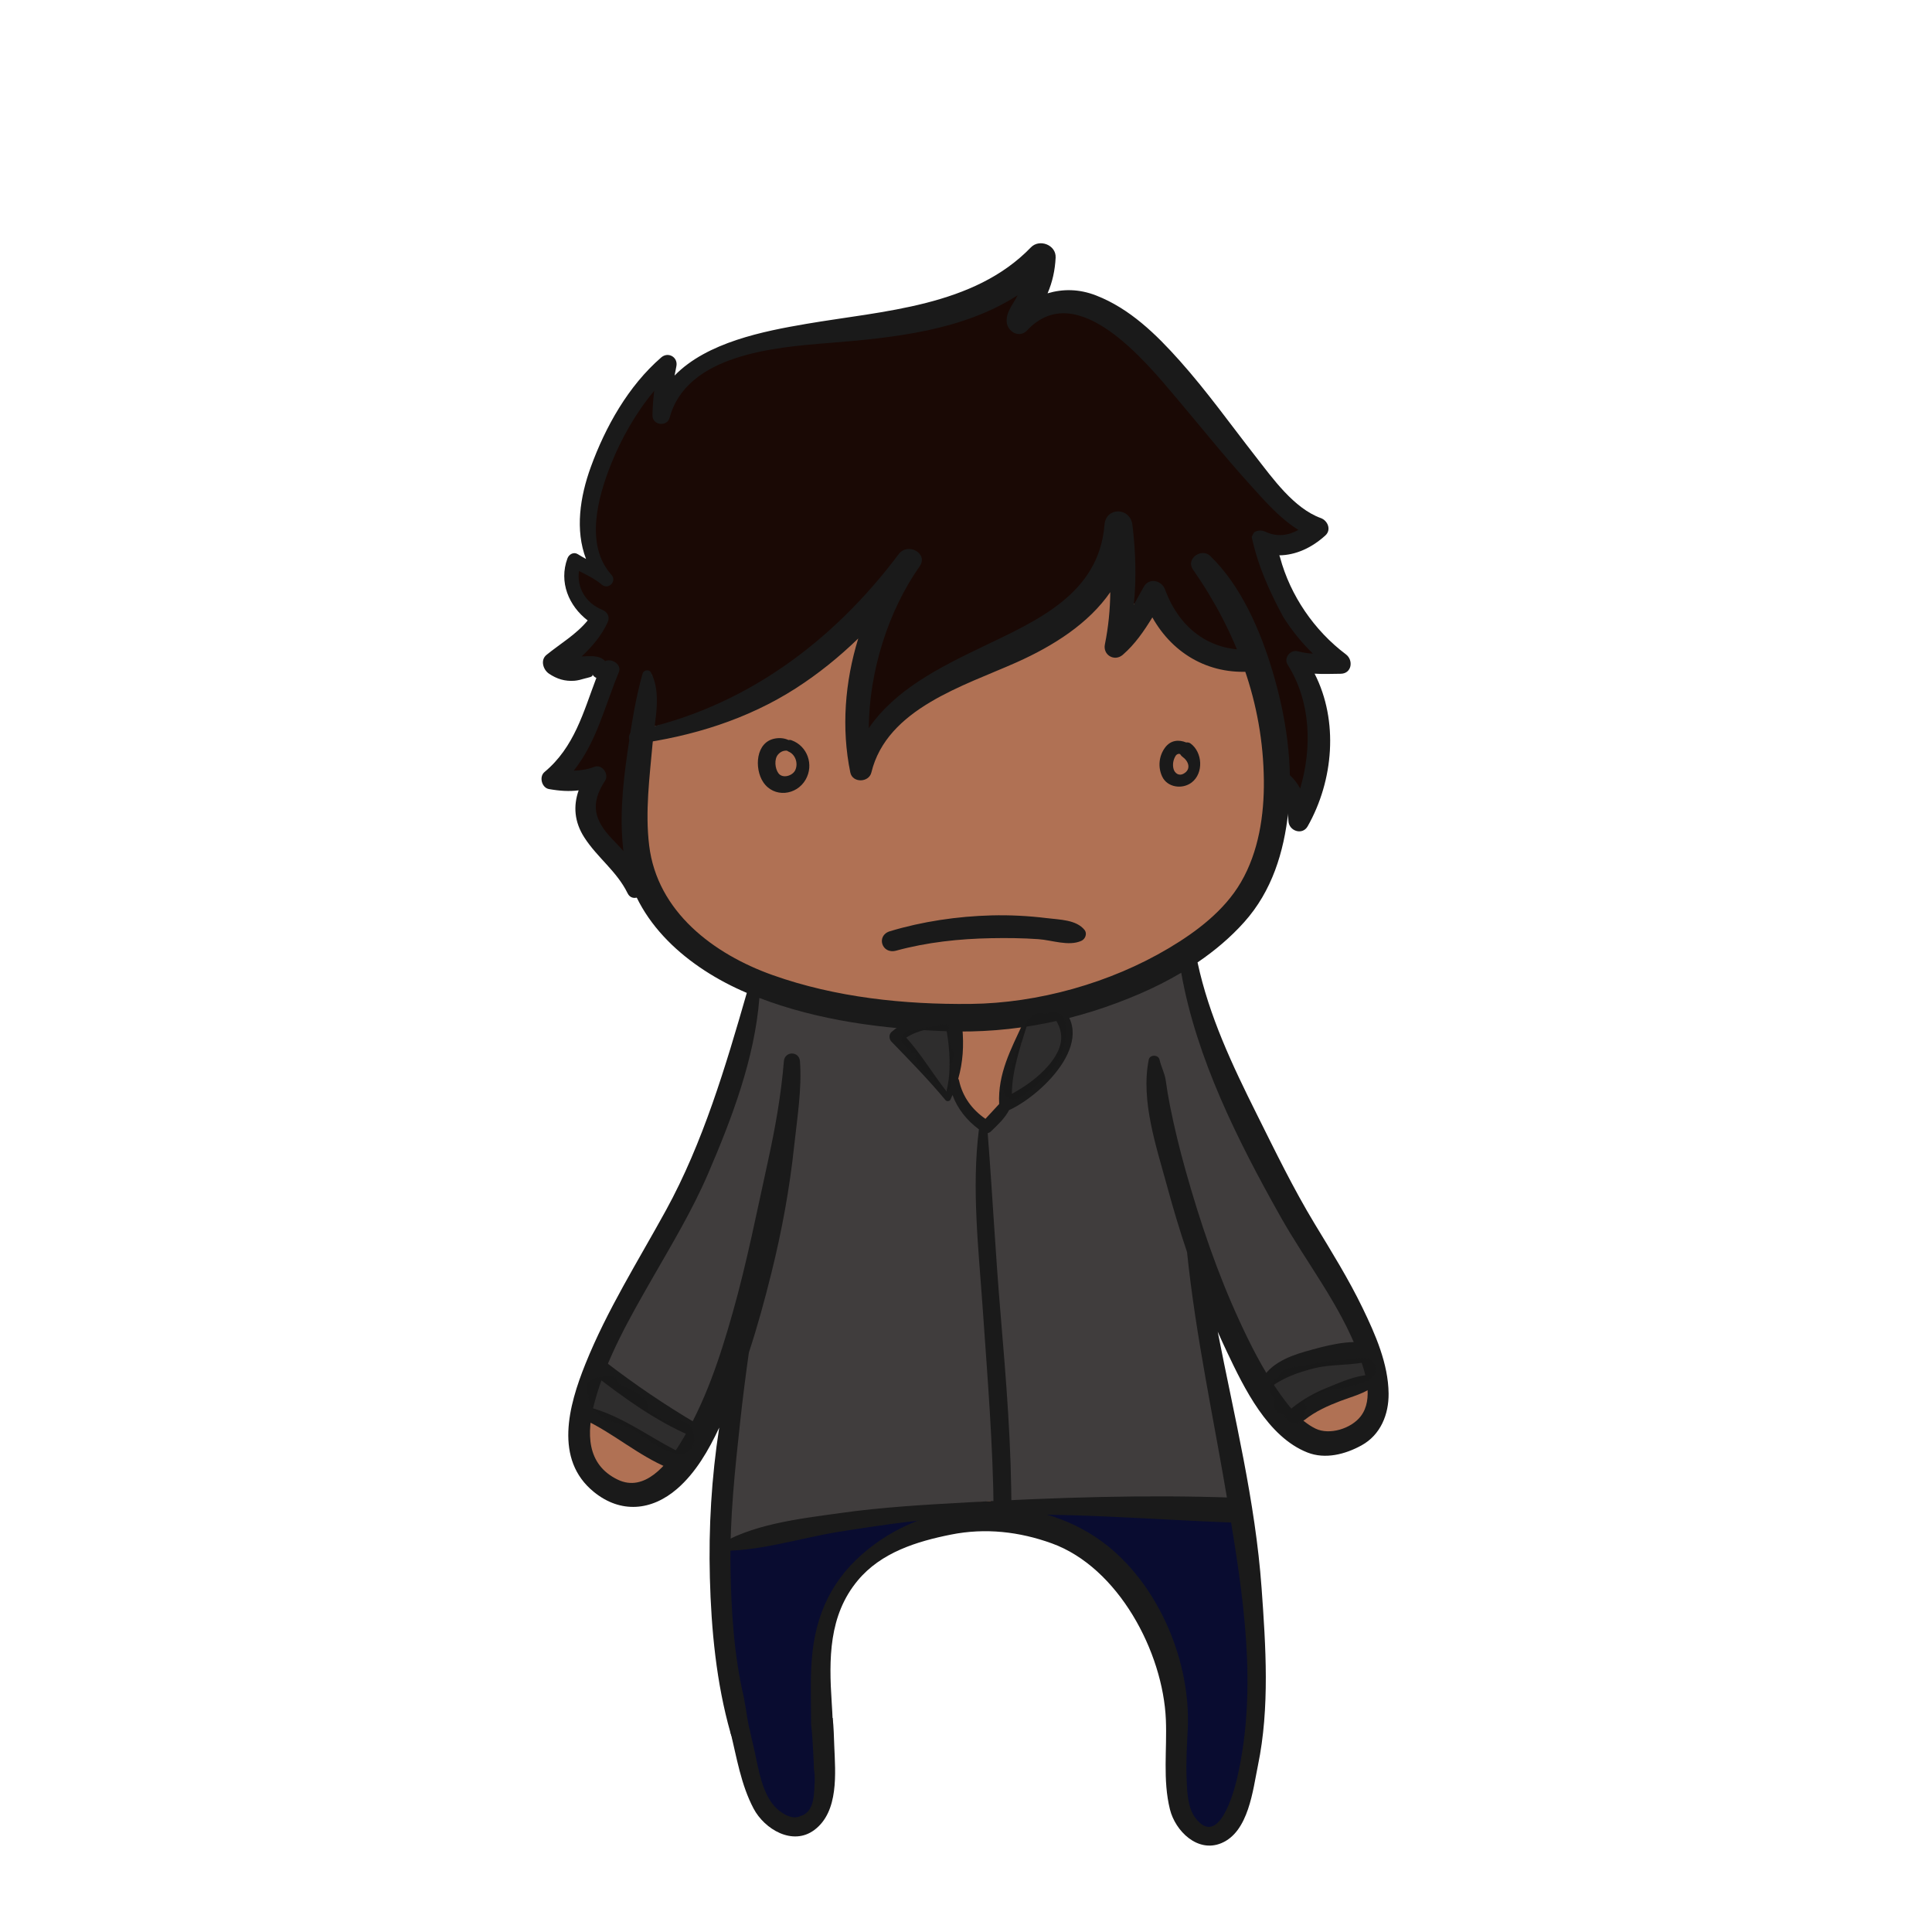 <!DOCTYPE svg PUBLIC "-//W3C//DTD SVG 1.1//EN" "http://www.w3.org/Graphics/SVG/1.1/DTD/svg11.dtd"><svg version="1.1" id="Layer_1" xmlns="http://www.w3.org/2000/svg" xmlns:xlink="http://www.w3.org/1999/xlink" x="0px" y="0px" width="600px" height="600px" viewBox="0 0 600 600" enable-background="new 0 0 600 600" xml:space="preserve">
<path fill="#b07154" d="M423.801,420.873c-3.123-7.451-7.406-14.242-11.883-20.92c-0.45-5.402-4.109-10.451-6.722-15.02
	c-3.103-5.428-6.061-10.932-9.16-16.355c-2.008-3.512-4.122-7.002-6.369-10.406c-0.726-1.404-1.466-2.801-2.231-4.188
	c-0.639-1.156-1.3-2.305-1.977-3.447c-1.476-7.727-4.284-15.164-7.242-22.449c-3.982-9.816-7.964-19.648-12.066-29.413
	c-0.281-0.67-0.655-1.23-1.091-1.694c8.987-5.386,17.46-11.864,24.782-19.078c1.072-1.056,2.045-2.162,2.967-3.292
	c0.111-0.267,0.226-0.531,0.325-0.807c1.227-3.325,2.337-6.708,3.101-10.173c1.571-7.154,2.25-14.434,2.172-21.758
	c-0.084-7.896-0.628-15.782-1.226-23.665c-1.823-4.474-4.151-8.715-7.062-12.489c-0.062-0.276-0.123-0.554-0.186-0.827
	c-1.564-7.039-4.754-13.344-9.145-19.003c-0.056-0.071-0.117-0.137-0.172-0.208c-2.382-8.318-10.63-14.582-16.632-20.457
	c-7.003-6.855-13.012-12.084-22.597-14.933c-4.52-1.344-9.216-2.105-13.947-2.625c-6.475-2.355-13.062-4.392-19.86-5.283
	c-6.486-2.721-13.351-4.15-20.609-2.809c-5.467,1.01-9.317,4.636-13.401,7.917c-0.292,0.096-0.584,0.192-0.875,0.289
	c-17.29,3.257-32.859,9.624-46.644,21.301c-6.962,5.897-12.92,13.156-17.393,21.1c-3.657,6.496-5.297,12.704-4.642,19.477
	c-1.574,4.415-2.755,9.008-3.465,13.748c-0.814,5.435-1.266,10.739-0.802,16.22c0.108,1.279,0.242,2.556,0.386,3.832
	c-1.83,1.036-3.233,2.718-3.632,5.045c-0.43,2.508-0.475,5.374,0.213,7.876c0.152,0.553,0.367,1.036,0.607,1.492
	c1.43,9.652,4.692,18.406,11.236,26.507c7.347,9.096,18.076,14.842,28.69,19.21c0.029,0.012,0.059,0.021,0.088,0.034
	c-1.368,0.86-2.382,2.319-2.494,4.378c-1.26,23.15-11.254,45.09-21.069,65.748c-3.721,7.83-7.92,15.43-11.858,23.164
	c-4.726,5.562-9.113,12.045-11.521,18.898c-0.37,1.057-0.744,2.119-1.105,3.189c-1.89,2.854-3.418,5.809-4.408,8.906
	c-4.625,10.516-7.223,23.104,0.622,31.096c5.346,5.445,14.127,4.84,20.079,0.922c6.616-4.354,10.705-11.771,14.03-18.732
	c3.462-7.25,6.529-14.717,9.364-22.326c-0.266,4.227-0.333,8.461-0.304,12.701c-0.825,0.812-1.383,1.956-1.44,3.434
	c-0.021,0.555-0.054,1.106-0.089,1.66c-1.322,1.071-2.226,2.727-2.209,4.34c0.041,3.852,0.214,7.693,1.275,11.414
	c0.036,0.125,0.092,0.229,0.134,0.346c-1.11,8.152-1.98,16.33-2.131,24.566c-0.069,3.785-0.267,10.729,1.221,16.338
	c-0.004,2.68,0.061,5.361,0.214,8.039c-2.464,23.736,0.102,50.547,17.639,66.23c4.001,2.695,11.005,0.191,11.8-4.799
	c1.661-10.43,1.964-20.826,1.845-31.367c-0.104-9.206-0.607-18.639,0.803-27.771c1.703-11.031,9.644-18.137,17.381-25.342
	c4.017-1.4,8.021-2.859,12.045-4.232c8.378-1.752,16.831-2.855,25.435-2.727c8.824,0.133,17.578,1.938,25.438,5.922
	c2.105,3.946,4.421,7.826,7.822,11.338c4.146,4.283,8.866,7.029,12.71,10.969c2.49,6.656,3.105,13.746,3.396,20.898
	c0.011,0.025,0.021,0.051,0.031,0.076c2.307,6.102,2.979,12.654,3.536,19.111c0.618,7.158,0.756,14.504,2.789,21.449
	c0.697,2.391,1.55,4.764,2.753,6.949c4.089,2.664,10.11,0.869,11.726-4.354c5.771-18.686,7.737-37.979,7.438-57.504
	c-0.301-19.527-4.116-38.236-7.354-57.389c-2.857-16.92-4.251-34.367-7.313-51.297c1.521,3.188,3.157,6.314,4.947,9.377
	c2.388,4.08,4.561,9.1,7.975,12.58l0.041,0.062c0.067,0.867,0.29,1.764,0.712,2.676c0.535,1.156,1.127,2.27,1.745,3.361
	c1.65,3.66,4.318,7.914,7.593,11.631c0.331,0.527,0.67,1.156,0.698,1.443c0.433,4.371,4.512,6.305,7.824,5.709
	c4.146,2.297,8.594,3.025,12.854,0.865c1.464-0.549,2.82-1.479,3.841-2.801C428.681,436.451,426.613,427.584,423.801,420.873z
	 M360.48,346.246c-0.004-0.553,0.016-1.105,0.002-1.658c0.062,0.049,0.134,0.082,0.196,0.127c0.034,0.525,0.095,1.059,0.163,1.596
	C360.725,346.285,360.601,346.27,360.48,346.246z M367.413,367.807c-0.74-1.881-1.55-3.738-2.396-5.586
	c0.257,0.266,0.506,0.533,0.747,0.807c0.543,1.488,1.104,2.973,1.688,4.441C367.436,367.582,367.428,367.695,367.413,367.807z"></path>

<path fill="#1a0905" d="M410.844,233.494c-0.034-4.506-0.615-9.005-1.219-13.462c-0.581-4.289-2.299-8.448-4.548-12.339
	c2.165-0.449,3.624-2.792,3.762-4.878c0.265-4.011-3.869-8.186-6.224-11.089c-0.69-0.852-1.399-1.703-2.105-2.562
	c-0.633-0.864-1.304-1.704-2.006-2.518c-1.188-1.555-2.299-3.162-3.199-4.881c-0.408-0.778-0.908-1.378-1.464-1.829
	c0.479-1.634,0.524-3.417,0.017-4.779c-0.608-1.628-1.319-3.194-2.111-4.71c1.111-0.956,1.341-0.856,1.004-2.697
	c-0.078-0.425-0.55,0.582-0.125-1.5c2.517,1.569,5.565,1.464,8.686,2.154c4.865,1.076,6.938-6.354,2.062-7.474
	c-4.336-0.995-7.719-3.241-10.841-6.075c-0.031-0.217-0.061-0.43-0.094-0.651c-0.489-3.231-2.545-5.908-4.465-8.431
	c-4.389-5.769-10.286-10.28-15.734-15.003c-0.37-0.321-0.754-0.54-1.141-0.701c-4.762-7.161-9.543-14.28-15.103-20.915
	c-6.938-8.278-16.303-17.209-27.972-16.302c-3.127,0.243-6.17,0.903-8.864,2.077c0.017-0.021,0.034-0.039,0.051-0.06
	c3.954-4.92-2.722-11.971-7.071-7.071c-6.338,7.14-15.365,9.981-24.51,11.592c-10.895,1.919-22.119,2.049-33.123,3.003
	c-12.024,1.043-24.209,3.043-34.087,8.512c-0.984,0.096-1.982,0.596-2.866,1.642c-0.056,0.066-0.106,0.134-0.162,0.2
	c-4.364,2.9-8.171,6.611-11.171,11.387c0.592-3.518-4.276-6.187-6.161-2.522c-2.596,5.05-5.122,10.157-7.314,15.396
	c-3.112,4.253-4.772,11.044-5.99,15.176c-2.333,7.917-2.511,16.308-2.014,24.485c0.04,0.657,0.231,1.21,0.511,1.68
	c-1.06-0.492-2.131-1.105-3.24-1.875c-2.831-1.964-6.109,1.797-4.534,4.534c2.195,3.812,4.929,6.812,8.343,9.107
	c-0.764,2.593-1.693,5.157-2.098,7.815c-1.892,1.249-3.698,2.686-4.687,4.531c-1.251,2.337,0.501,4.445,2.665,4.49
	c-0.009,0.035-0.019,0.07-0.028,0.104c0.242-0.032,0.487-0.084,0.731-0.127c0.286-0.004,0.564-0.058,0.827-0.161
	c1.124-0.255,2.26-0.625,3.384-1.055c0.121,1.596,1.012,3.111,2.674,3.71c-0.131,0.836-0.254,1.674-0.411,2.508
	c-1.292,6.863-3.775,17.247-11.168,20.039c-5.77,2.179-3.516,11.275,2.592,9.401c1.853-0.568,3.532-1.357,5.071-2.31
	c-0.287,1.872-0.538,3.75-0.718,5.643c-0.111,1.165-0.154,2.263-0.12,3.321c-4.303,4.188-0.38,13.404,3.711,16.554
	c1.018,0.784,2.082,0.931,3.053,0.681c0.729,1.156,1.489,2.277,2.514,3.271c1.003,0.972,2.971,0.328,2.881-1.193
	c-0.231-3.888-1.241-7.7-1.722-11.589c-0.195-1.578,1.239-3.121,1.186-4.764c-0.068-2.094-0.124-4.185-0.192-6.279
	c-0.214-6.532,0.675-13.087,1.484-19.593c1,0.626,2.205,0.96,3.48,0.783c21.254-2.952,39.095-13.53,55.229-27.188
	c7.511-6.358,14.406-13.413,20.164-21.407c0.238-0.331,0.485-0.685,0.733-1.043c0.187,0.16,0.385,0.305,0.591,0.44
	c-0.581,1.449-1.101,2.924-1.495,4.451c-0.206,0.795-0.235,1.545-0.148,2.249c-2.475,5.307-4.017,10.969-5.26,16.744
	c-0.792,3.684-1.482,7.386-2.327,11.059c-0.99,4.305-0.506,8.293-2.089,12.548c-1.367,3.675,4.738,6.254,6.343,2.674
	c0.376-0.637,0.745-1.275,1.118-1.913c3.412-4.782,10.609-7.892,15.441-10.377c6.364-3.273,12.888-6.226,19.269-9.465
	c7.818-3.969,14.262-9.546,20.776-15.348c7.587-6.757,15.472-14.702,19.734-24.063c0.137-0.3,0.266-0.609,0.39-0.923
	c0.448,3.603,0.871,7.222,0.965,10.844c-0.457,2.779-0.562,5.693-0.565,8.827c-0.004,3.771,3.826,4.583,6.116,2.861
	c0.596,1.418,1.395,2.751,2.467,3.935c5.304,5.859,13.804,9.296,20.78,12.643c2.635,1.264,5.871,0.617,7.827-1.22
	c0.937,1.34,2.022,2.538,3.341,3.502c0.53,0.389,1.086,0.655,1.65,0.819c2.141,5.45,2.267,11.083,2.834,17.136
	c0.653,6.971-1.566,17.013,2.419,23.033c2.854,4.311,8.689,4.292,11.549,0C411.298,242.93,410.877,237.892,410.844,233.494z
	 M200.621,211.615c-0.453,0.537-0.484,1.389-0.133,1.958c-0.24,0.188-0.473,0.389-0.709,0.583c0.296-1.422,0.542-2.855,0.767-4.291
	c0.671-0.079,1.34-0.165,2.005-0.259C201.878,210.236,201.235,210.887,200.621,211.615z"></path>

<path fill="#090c30" d="M286.286,471.381c-2.606-1.455-5.865,0.146-8.506,0.977c-0.499,0.156-0.994,0.328-1.489,0.502
	c-3.551-0.23-6.896,0.334-9.979,1.514c-0.974-1.105-2.465-1.756-4.051-1.281c-6.581,1.965-13.235,3.758-19.976,5.092
	c-0.628-0.168-1.303-0.182-1.995,0.018c-0.812,0.23-1.663,0.484-2.495,0.795c-2.306,0.381-4.622,0.699-6.949,0.947
	c-0.676-0.305-1.265-0.369-1.92-0.654c-1.743-0.762-4.154-0.293-4.621,1.879c-0.455,2.113-0.728,4.568-0.438,6.791
	c-0.792,1.018-1.237,2.365-1.107,4.045c0.735,9.52,3.006,18.601,5.814,27.693c0.666,2.152,1.279,4.453,1.913,6.797
	c0.109,2.502,0.19,5.004,0.195,7.51c0.005,2.365,0.979,4.058,2.385,5.113c-0.089,0.736-0.034,1.535,0.194,2.381
	c0.017,0.371,0.057,0.75,0.138,1.143c0.301,1.464,0.629,2.918,0.951,4.375c0.296,1.555,0.589,3.105,1.003,4.641
	c0.147,0.547,0.347,1.03,0.58,1.471c-0.066,0.781,0.039,1.633,0.367,2.543c0.338,0.939,0.724,1.818,1.133,2.676
	c0.25,0.846,0.626,1.545,1.096,2.113c0.709,1.258,1.481,2.488,2.323,3.754c2.843,4.275,10.373,4.203,11.61-1.518
	c1.632-7.547,1.183-15.023,0.314-22.514c2.017-0.256,3.875-1.805,3.875-4.178h0.028c0.202-6.381-1.162-12.932-1.254-19.358
	c-0.09-6.173,0.286-12.343,1.927-18.312c2.521-9.17,9.325-14.438,16.683-19.244c1.99-0.814,4.025-1.51,6.088-2.141
	c2.531-0.771,5.149-0.808,6.832-2.998C287.574,473.146,287.096,471.834,286.286,471.381z"></path>
<path fill="#090c30" d="M389.338,523.592c0.132-3.531-0.217-6.961-0.852-10.334c0.312-3.537-0.732-7.725-1.461-10.975
	c3.739-3.197,2.726-10.15,2.252-14.502c-0.644-5.896-2.18-11.795-4.094-17.395c-1.71-5.002-7.568-5.195-10.407-2.407
	c-4.7-1.519-9.983-1.896-14.54-2.06c-6.325-0.229-15.104-0.238-20.549,3.557c-0.396,0.275-0.721,0.582-0.984,0.908
	c-3.03-0.525-6.15-0.877-9.37-1.15c-0.652-0.07-4.485-0.525-5.164-0.568c-2.172-0.142-3.959,2.389-1.833,2.834
	c9.489,1.996,21.907,9.826,28.53,16.681c3.29,3.406,5.976,7.139,8.28,11.27c2.437,4.367,2.297,9.012,4.688,13.385
	c0.229,0.42,0.53,3.334,0.834,3.666c0.106,0.816,0.707,2.521,0.833,3.334c0.326,3.973,0.643,5.376,1.167,9.333
	c-0.447,3.498,0.529,6.36,0.436,9.909c-0.34,1.574-0.727,3.133-0.984,4.762c-0.168,1.051,0.064,2.053,0.535,2.92
	c-0.011,0.082-0.015,0.162-0.022,0.242c-0.206,1.762-0.956,3.093,0.201,3.833c-0.036,0.748,0.652,0.587,0.666,1.333
	c-2.459-0.167-0.335,1.624-0.333,1.667c-0.44,3.144,0.201,5.569-0.218,8.681c-0.526,3.906,2.355,8.32,6.876,6.877
	c9.115-2.911,13.024-11.93,14.746-20.663C390.038,541.281,391.04,531.57,389.338,523.592z"></path>

<path fill="#403d3d" d="M425.04,423.418c0.497-1.344,0.608-2.832,0.208-4.322c-3.169-11.791-8.132-26.104-18.135-33.869
	c-1.451-1.125-3.062-1.875-4.729-1.943c-3.366-7.529-7.078-14.951-10.467-22.312c-2.473-5.371-5.018-10.687-7.67-15.941
	c-0.947-3.598-1.847-7.209-2.783-10.807c-3.009-11.559-6.507-23.658-13.513-33.502c-3.296-4.63-9.989-4.021-11.882,1.553
	c-0.364,1.074-0.653,2.141-0.896,3.201c-4.888,1.625-9.812,3.144-14.687,4.812c-2.293,0.783-3.75,2.329-4.446,4.104
	c-4.155,0.512-8.315,1.648-11.744,3.16c-0.114,0.051-0.217,0.114-0.329,0.168c-1.709-1.785-5.392-1.607-6.004,1.352
	c-0.35,1.691-0.63,3.391-0.867,5.092c-2.506,4.051-3.898,9.021-5.102,13.365c-0.514,1.856-0.087,3.467,0.844,4.662
	c-0.006,0.006-0.011,0.012-0.016,0.018c-2.726,2.635-5.646,5.025-8.75,7.176c-0.229-0.164-0.459-0.324-0.684-0.482
	c-0.752-1.268-1.765-2.449-2.917-3.459c-0.231-0.354-0.477-0.693-0.744-1.023c-0.985-1.209-1.79-2.463-2.928-3.541
	c-0.133-0.127-0.27-0.225-0.407-0.311c0.646-6.373,0.047-13.437,0.519-17.562c0.369-3.227-2.83-5.309-5.575-5.574
	c-13.773-1.336-27.173-4.207-41-5.205c-1.022-0.074-1.926,0.061-2.713,0.348c-2.3-1.225-4.541-2.562-6.728-3.944
	c-3.566-2.253-7.221,0.8-7.63,4.378c-0.475,4.146-0.66,8.309-0.623,12.473c-0.155,0.504-0.229,1.021-0.228,1.561
	c-0.079,0.123-0.169,0.24-0.238,0.369c-0.824,1.529-1.614,3.078-2.382,4.639c-0.463-0.406-0.992-0.719-1.643-0.715
	c-1.35,0.01-2.076,1.229-1.853,2.453c0.122,0.664,0.555,1.316,0.902,1.886c0.151,0.247,0.376,0.409,0.627,0.507
	c-4.096,8.934-7.476,18.238-10.881,27.514c-0.802,0.482-1.499,1.193-2.009,2.162c-1.266,2.408-2.431,4.869-3.521,7.363
	c-2.87,5.041-6.409,9.74-9.292,14.746c-1.24,2.154-1.125,4.15-0.249,5.695c-1.935,3.979-4.223,7.768-5.716,11.959
	c-0.271,0.762-0.297,1.461-0.145,2.078c-0.363,0.654-0.718,1.329-1.03,2.014c-2.595,3.592-5.442,7.045-8.645,10.305
	c-2.071,2.109-2.554,5.447-1.396,8.057c-2.226,1.609-2.913,4.984-1.716,7.609c0.001,0.004,0.001,0.008,0.002,0.013
	c1.1,3.985,3.914,5.362,6.991,7.644c1.806,1.338,3.719,1.328,5.332,0.543c5.041,3.131,9.748,6.879,15.941,7.805
	c5.221,0.781,9.776-2.953,8.513-8.514c-0.943-4.152-0.687-8.504,0.145-12.805c0.817-0.369,1.571-1.002,2.164-1.961
	c2.979-4.816,5.587-10.236,7.74-15.898c-2.714,18.61-4.854,37.333-4.079,56.137c-0.724,1.675-0.877,3.581-0.493,5.35
	c-0.333,0.528-0.609,1.076-0.864,1.737c-0.124,0.322-0.202,0.642-0.256,0.958c0.709-0.037,0.805,1.996,1.511,1.938
	c1.249,2.062,4.057,1.421,7.123,1.318c5.498-0.185,9.798-1.852,14.482-4.607c3.139-1.848,6.649-3.056,10.2-4.126
	c1.146-0.282,2.296-0.548,3.452-0.788c12.432-2.58,25.758-2.51,38.401-3.51c2.703-0.213,5.4-0.471,8.098-0.736
	c0.374,0.828,1.022,1.539,1.874,1.848c1.67,0.605,3.303,1.048,5.048,1.373c2.063,0.389,4.354,0.998,6.449,0.857
	c2.828-0.189,3.979-2.332,3.713-4.314c4.62,0.412,9.245,0.98,13.834,1.281c4.549,0.297,10.174,0.859,15.098-0.143
	c3.144,5.469,10.943,4.342,13.618-0.957c1.693,0.57,3.545,0.57,5.271,0.059c1.805,0.279,3.604,0.572,5.401,0.896
	c4.633,0.835,7.372-3.881,6.386-7.185c0.555-3.173-1.114-6.196-3.82-8.238c0.467,0.357,0.662,0.485,0.589,0.384
	c0.387,0.366-0.475-0.673-0.646-0.973c-0.506-0.885-0.902-1.837-1.303-2.774c-0.639-10.856-3.578-21.443-6.22-32.06
	c0.105-0.375,0.17-0.771,0.144-1.217c-0.271-4.229-0.404-8.44-0.539-12.646c3.722,9.133,1.472,4.508,6.347,11.883
	c0.626,0.812,8.29,15.041,9.051,15.578c0.415,1.014,0.856,2.045,1.31,3.143c1.388,3.373,5.008,6.76,9.058,5.146
	c0.243-0.1,0.488-0.195,0.731-0.291c0.147,0.602,0.461,1.168,0.88,1.584c0.197,0.195,0.426,0.366,0.664,0.514
	c0.944,0.576,1.988,0.549,2.918,0.146c2.181-0.545,2.95-3.14,3.646-5.007c0.069-0.186,0.101-0.375,0.13-0.562
	c3.893-1.623,7.74-3.357,11.411-5.385c0.108,0.127,0.215,0.258,0.333,0.381c1.15,1.203,2.736,1.484,4.327,1.518
	c2.181,0.043,4-1.852,4-4C427.34,425.404,426.386,424.062,425.04,423.418z"></path>

<path fill="rgba(26,26,26,0.25)"  d="M295.709,329.7c0.427-0.729,0.751-2.017,0.429-2.835
	c-0.43-1.094-0.86-2.186-1.29-3.279c-0.061-0.154-0.143-0.281-0.228-0.404c-0.052-0.605-0.093-1.221-0.094-1.848
	c-0.002-1.096,0.647-3.053-0.358-3.166c-3.503-0.396-8.022,1.871-11.495,1.768c-2.354-0.069-3.658,3.049-1.932,4.664
	c0.469,0.438,0.966,0.82,1.477,1.211c0.702,0.537,1.104,1.802,1.95,1.357c-0.095,2.744,1.978,4.639,3.698,6.309
	c0.553,0.537,1.167,0.836,1.784,0.951c0.177,0.389,0.362,0.776,0.521,1.172c0.307,0.762,1,1.244,1.749,1.437
	c0.118,2.233,3.403,2.216,3.513-0.033c0.022-0.473,0.023-0.932,0.015-1.387c-0.014-1.667-0.22-3.429-0.524-5.082
	C295.237,330.301,295.519,330.025,295.709,329.7z"></path>
<path fill="rgba(26,26,26,0.25)"  d="M330.903,317.668c-0.398-3.211-4.132-4.188-6.034-2.75
	c-1.655-0.805-3.903-0.492-5.315,1.398c-1.789,2.395-2.525,5.123-3.19,7.939c-0.013,0.025-0.021,0.053-0.033,0.076
	c-0.022,0.049-0.044,0.098-0.066,0.146c0.001,0,0.002,0,0.003,0.002c-0.148,0.346-0.298,0.689-0.438,1.033
	c-0.271,0.65-0.325,1.27-0.245,1.848c-0.971,3.133-2.586,5.863-3.888,8.896c-1.258,2.929,1.48,6.733,4.727,4.728
	C325.05,335.643,332.265,328.645,330.903,317.668z"></path>
<path fill="rgba(26,26,26,0.25)"  d="M210.674,441.084c-1.276-0.07-2.516-0.031-3.777,0.215
	c-0.281,0.059-2.822-1.697-3.203-1.904c-0.855-0.463-1.685-0.93-2.524-1.371c0.112-0.471,0.135-0.977,0.057-1.479
	c-0.375-2.412-3.548-4.244-5.573-5.203c-1.13-0.535-2.228-1.028-3.349-1.436c-0.265-1.555-1.413-2.896-3.298-2.705
	c-1.588,0.158-3.039,0.393-4.564,0.881c-2.307,0.736-3.166,3.412-1.771,5.301c-0.216,2.842,1.95,5.73,5.8,7.541
	c2.953,1.387,6.303,1.83,9.003,3.664c4.071,2.764,8.234,6.426,13.199,6.998C217.29,452.348,217.504,441.461,210.674,441.084z"></path>
<path fill="rgba(26,26,26,0.25)"  d="M423.674,421.666c-8.224,0.645-16.266,1.588-24.331,3.381
	c0.007,0.025,0.017,0.053,0.021,0.078c-1.411,0.471-2.264,1.629-2.535,2.895c-0.166,0.07-0.331,0.141-0.498,0.213
	c-2.802,1.211-2.368,4.656-0.502,6.4c-1.179,2.492,0.861,4.65,3.168,4.896c0.104,0.613,0.368,1.207,0.823,1.662
	c1.484,1.484,3.744,1.002,4.856-0.629c0.608-0.889,0.865-1.902,0.985-2.953c0.077-0.678-0.275-1.602-0.508-2.238
	c-0.012-0.027-0.022-0.051-0.032-0.076c2.032-1.578,4.522-2.654,7.172-3.465c4.165-0.439,8.249-1.271,12.321-2.947
	c0.01-0.002,0.021-0.006,0.032-0.008c0.279-0.08,0.529-0.193,0.766-0.324c0.036-0.016,0.073-0.027,0.11-0.047l-0.011-0.02
	C428.391,426.736,427.547,421.361,423.674,421.666z"></path>

<g>
	<path fill="#1A1A1A" d="M423.163,406.209c-4.354-8.998-9.647-17.508-14.821-26.045c-6.675-11.016-12.323-22.676-18.068-34.195
		c-7.579-15.195-14.788-30.41-18.365-47.083c5.307-3.607,10.229-7.754,14.488-12.512c8.616-9.622,12.323-21.681,13.7-34.318
		c1.584-14.538-0.715-29.608-4.881-43.54c-3.786-12.662-9.725-26.516-19.356-35.847c-2.726-2.64-7.691,0.871-5.398,4.166
		c13.619,19.575,21.781,41.418,22.042,65.493c0.116,10.798-1.616,22.225-7.124,31.662c-5.175,8.865-13.824,15.376-22.499,20.53
		c-18.053,10.727-40.441,17.032-61.447,17.256c-20.624,0.221-41.908-2.006-61.425-8.931c-18.381-6.521-35.912-19.696-38.407-40.287
		c-1.278-10.546,0.13-21.12,1.06-31.621c0.625-7.068,2.922-15.557-0.481-22.065c-0.591-1.13-2.3-0.809-2.627,0.343
		c-2.232,7.844-3.524,16.325-4.705,24.51c-1.56,10.814-2.579,21.583-0.999,32.452c2.96,20.365,20.157,34.565,38.075,42.176
		c-6.567,22.816-13.621,46.576-25.089,67.484c-8.674,15.812-18.322,31.035-25.067,47.836c-5.168,12.873-9.756,29.578,2.661,39.662
		c8.357,6.789,17.976,5.875,25.903-1.01c5.7-4.947,9.731-11.91,13.024-18.959c-2.392,15.482-3.315,31.02-2.899,46.678
		c0.427,16.064,1.99,32.576,6.394,48.08c0.088,0.309,0.186,0.621,0.278,0.934c1.946-0.383,3.894-0.744,5.847-1.092
		c-0.515-2.232-0.962-4.475-1.241-6.73c-0.137-0.668-0.257-1.355-0.367-2.047c-0.128-0.67-0.249-1.346-0.354-2.025
		c-3.084-13.184-3.937-26.875-4.151-40.367c-0.245-15.398,1.384-30.393,3.051-45.684c0.769-7.051,1.672-14.066,2.654-21.068
		c2.686-8.141,4.942-16.432,7.002-24.729c3.243-13.061,5.641-26.098,7.072-39.477c0.92-8.596,2.421-17.584,1.795-26.248
		c-0.233-3.229-4.739-3.211-5,0c-0.851,10.479-2.698,20.814-4.953,31.072c-3.44,15.654-6.532,31.389-10.891,46.826
		c-3.961,14.027-8.635,28.33-16.361,40.789c-4.136,6.672-11.081,15.242-19.383,11.244c-9.81-4.725-9.703-14.648-7.208-23.992
		c3.624-13.572,10.888-26.197,17.817-38.305c6.196-10.826,12.52-21.279,17.458-32.762c7.374-17.148,14.464-35.773,15.913-54.537
		c18.371,7.039,38.378,9.604,57.929,10.332c20.947,0.779,41.149-3.383,60.372-11.703c4.333-1.875,8.605-4.021,12.712-6.454
		c4.708,26.616,17.62,52.239,30.732,75.567c8.06,14.34,18.437,27.264,24.331,42.795c2.127,5.604,4.82,14.037,0.649,19.414
		c-2.971,3.828-9.704,5.881-13.994,3.797c-4.979-2.42-8.774-7.521-11.845-11.947c-4.644-6.691-8.348-14.037-11.753-21.416
		c-6.929-15.02-12.276-30.824-16.742-46.734c-1.86-6.627-3.509-13.32-4.851-20.072c-0.531-2.67-0.986-5.354-1.355-8.051
		c-0.29-2.113-1.438-4.203-1.895-6.328c-0.356-1.662-3.039-1.691-3.375,0c-2.537,12.783,2.379,26.979,5.718,39.299
		c1.858,6.855,3.914,13.68,6.184,20.432c2.729,26.465,8.467,52.533,12.82,78.762c4.628,27.883,9.206,56.408,2.769,84.443
		c-1.034,4.504-5.738,21.914-12.935,12.596c-2.579-3.34-2.64-8.588-2.798-12.59c-0.199-5.041,0.126-10.102,0.363-15.133
		c0.976-20.656-8.709-43.875-24.867-56.836c-20.366-16.336-51.502-15.779-72.273-0.607c-11.505,8.402-17.736,19.145-19.38,33.361
		c-0.845,7.305-0.447,14.984-0.459,22.598c2.242-0.23,4.486-0.436,6.729-0.592c-0.076-2.055-0.188-4.109-0.323-6.158
		c-0.882-13.418-0.973-27.004,8.108-37.893c7.24-8.68,18.27-12.104,28.976-14.236c10.63-2.117,21.176-0.918,31.281,2.738
		c20.622,7.461,34.548,33.715,35.415,54.77c0.384,9.297-1.01,18.672,1.259,27.828c1.666,6.721,8.573,13.586,15.977,10.496
		c8.469-3.535,9.771-16.455,11.369-24.191c3.69-17.863,2.419-36.975,1.12-55.023c-1.938-26.941-8.469-53.164-13.624-79.623
		c0.935,2.117,1.896,4.223,2.887,6.312c5.307,11.189,12.634,26.344,24.966,31.203c5.557,2.189,11.771,0.566,16.828-2.223
		c5.909-3.26,8.457-9.617,8.388-16.096C431.141,423.492,427.124,414.395,423.163,406.209z"></path>
	<path fill="#1A1A1A" d="M259.09,542.25c-0.115-2.881-0.161-5.869-0.5-8.75c-1.932,0.396-4.771,1.654-6.706,1.951
		c0.531,4.338,0.581,8.049,0.831,11.924c0.034,0.531,0.054,1.225,0.056,2.006c0.435,2.518,0.191,5.445,0.009,7.703
		c-0.161,1.986-0.639,4.543-2.324,5.883c-0.469,0.479-1.115,0.82-1.802,0.982c-2.66,1.51-6.459-1.125-8.111-2.979
		c-3.825-4.291-4.924-11.176-6.068-16.531c-0.54-2.527-1.193-5.057-1.756-7.598c-1.612-0.342-4.28,0.416-5.899,0.92
		c1.993,8.107,3.265,16.42,7.205,23.895c3.387,6.426,12.128,11.682,18.86,6.672C260.585,562.598,259.422,550.533,259.09,542.25z"></path>
</g>

<path fill="#1A1A1A" d="M245.836,229.902c-0.366-0.132-0.688-0.143-0.972-0.079c-1.134-0.526-2.473-0.738-4.01-0.497
	c-6.248,0.981-6.635,9.387-3.823,13.585c3.304,4.932,10.342,4.159,13.177-0.811C252.824,237.513,250.755,231.683,245.836,229.902z
	 M246.987,239.15c-0.811,1.788-3.915,2.75-5.229,0.999c-1.085-1.447-1.391-4.399-0.112-5.844c0.801-0.905,1.741-1.263,2.77-1.175
	c0.135,0.104,0.282,0.199,0.456,0.272C247.034,234.305,247.939,237.05,246.987,239.15z"></path>
<path fill="#1A1A1A" d="M369.747,230.9c-0.402-0.296-0.889-0.385-1.368-0.325c-2.281-0.935-4.787-0.753-6.521,1.548
	c-1.957,2.598-2.312,6.095-0.939,9.032c1.612,3.453,6.325,4.048,9.178,1.841C373.87,240.078,373.452,233.619,369.747,230.9z
	 M367.578,240.272c-1.584,0.865-2.784-0.277-3.111-1.43c-0.386-1.359-0.113-2.869,0.586-4.028c0.231-0.385,0.455-0.578,1-0.712
	c0.064-0.016,0.227,0.021,0.428,0.088c0.219,0.365,0.522,0.695,0.893,0.966C369.224,236.517,369.938,238.983,367.578,240.272z"></path>

<path fill="#1A1A1A" d="M390.34,201.625c-13.679,1.427-23.848-5.861-28.534-18.581c-1.031-2.798-4.919-3.741-6.569-0.858
	c-1.05,1.833-2.062,3.729-3.115,5.605c0.827-8.213,0.568-16.511-0.443-24.791c-0.67-5.489-8.217-5.672-8.676,0
	c-1.737,21.461-20.901,29.704-38.028,37.93c-13.47,6.47-26.981,13.306-35.176,25.206c0.158-17.649,5.986-36.286,15.792-50.236
	c2.828-4.022-3.649-7.601-6.5-3.8c-20.558,27.411-48.341,47.997-82.298,54.911c-2.258,0.46-1.762,4.359,0.548,4.051
	c17.566-2.341,34.823-7.681,49.801-17.303c7.022-4.511,13.459-9.729,19.391-15.472c-4.138,13.472-5.291,27.846-2.462,41.614
	c0.681,3.315,5.77,3.176,6.54,0c4.821-19.876,28.763-26.894,45.146-34.227c11.426-5.114,22.313-12.029,29.051-21.781
	c-0.061,5.431-0.583,10.854-1.676,16.222c-0.679,3.33,3.003,5.454,5.561,3.237c3.789-3.284,6.586-7.381,9.183-11.616
	c6.496,11.596,18.303,18.369,32.465,16.638C394.579,207.857,394.695,201.171,390.34,201.625z"></path>
<path fill="#1A1A1A" d="M417.974,203.206c-9.81-7.362-17.255-18.247-20.439-30.086c-0.064-0.24-0.15-0.456-0.248-0.656
	c5.245-0.056,10.218-2.431,14.33-6.187c1.918-1.751,0.723-4.604-1.421-5.381c-8.387-3.04-14.971-12.362-20.221-19.082
	c-7.814-10.001-15.138-20.294-23.602-29.779c-7.352-8.239-15.498-16.193-25.942-20.265c-5.347-2.084-10.36-2.078-15.098-0.676
	c1.532-3.555,2.318-7.229,2.504-11.094c0.189-3.944-5.028-5.923-7.677-3.18c-17.797,18.432-45.86,19.681-69.674,23.749
	c-13.362,2.282-30.954,5.729-40.99,16.07c0.179-0.964,0.364-1.927,0.56-2.89c0.571-2.818-2.541-4.618-4.708-2.74
	c-10.22,8.859-17.315,21.502-21.882,34.073c-3.341,9.197-4.911,19.556-1.465,28.507c-0.865-0.473-1.722-0.958-2.555-1.482
	c-1.281-0.807-2.75,0.033-3.221,1.311c-2.709,7.355,0.404,14.747,6.287,19.273c-3.534,4.328-8.45,7.167-12.791,10.691
	c-1.974,1.602-1.045,4.597,0.75,5.816c2.44,1.658,4.985,2.449,7.943,2.217c1.084-0.085,2.12-0.386,3.158-0.689
	c1.108-0.324,2.85-0.487,2.394-1.337c0.307,0.573,0.749,0.934,1.242,1.136c-4.055,10.693-6.827,21.509-16.106,29.237
	c-1.754,1.461-0.864,4.896,1.397,5.292c3.446,0.604,6.303,0.766,9.204,0.401c-1.679,4.797-1.381,9.734,1.766,14.628
	c4.055,6.306,10.101,10.478,13.443,17.337c1.465,3.007,5.765,0.805,5.141-2.167c-1.196-5.696-5.937-10.521-9.831-14.582
	c-5.687-5.93-7.063-10.95-2.33-18.18c1.35-2.062-0.905-5.28-3.336-4.34c-2.071,0.801-4.217,1.132-6.386,1.191
	c7.107-8.938,9.516-19.672,14.004-30.562c1.022-2.479-2.26-4.415-4.244-3.465c-1.666-1.851-4.475-1.599-7.306-1.447
	c3.253-3.025,6.122-6.41,8.05-10.505c0.807-1.712,0.088-3.271-1.614-3.969c-5.227-2.141-7.945-6.884-7.263-12.073
	c2.436,1.263,4.968,2.431,7.026,4.197c2.094,1.797,4.904-0.962,3.038-3.038c-8.294-9.228-4.18-24.085-0.106-34.304
	c3.159-7.923,7.731-16.021,13.415-22.797c-0.304,2.527-0.508,5.065-0.542,7.62c-0.041,3.081,4.533,3.676,5.332,0.722
	c5.315-19.661,32.68-21.863,49.383-23.2c20.18-1.616,41.606-3.812,58.695-14.822c-1.329,2.692-3.651,5.192-3.401,8.301
	c0.243,3.028,3.956,5.158,6.327,2.621c15.525-16.611,37.01,9.894,46.33,20.915c7.606,8.994,14.959,18.205,22.872,26.937
	c4.492,4.957,9.236,10.504,15.067,14.096c-3.111,1.727-6.607,2.275-10.219,0.572c-1.217-0.574-2.539-0.466-3.518,0.165
	c-0.311,0.458-0.559,0.942-0.765,1.443c1.894,8.892,5.464,16.847,9.777,24.823c2.617,4.153,5.714,8.008,9.221,11.414
	c-1.536-0.083-3.075-0.283-4.635-0.713c-2.339-0.645-4.54,2.025-3.197,4.158c7.212,11.458,7.635,25.667,3.889,38.44
	c-1.769-3.237-4.405-5.856-7.979-6.556c-1.181-0.231-2.664,0.801-2.152,2.153c0.83,2.193,2.177,3.359,3.56,5.285
	c1.788,2.491,2.785,6.235,2.929,9.25c0.147,3.081,4.331,4.494,5.961,1.615c8.058-14.227,9.642-32.747,2.156-47.407
	c2.628,0.185,5.291,0.04,8.082,0.029C419.82,209.224,420.41,205.035,417.974,203.206z"></path>

<path fill="#1A1A1A" d="M336.822,288.812c-2.555-3.183-7.583-3.173-11.734-3.681c-5.672-0.694-11.432-0.998-17.158-0.848
	c-10.635,0.281-21.51,1.893-31.554,4.922c-4.365,1.317-2.568,7.252,1.928,6.028c9.609-2.615,19.574-3.691,29.625-3.869
	c4.866-0.085,9.7-0.043,14.555,0.302c4.257,0.303,9.353,2.279,13.308,0.537C337.111,291.623,337.679,289.879,336.822,288.812z"></path>

<path fill="#1A1A1A" d="M209.854,450.41c-8.889-4.602-17.175-10.867-26.966-13.398c-2.198-0.566-3.765,2.754-1.589,3.771
	c9.192,4.289,16.86,11.219,26.244,15.109C210.702,457.205,212.837,451.953,209.854,450.41z"></path>
<path fill="#1A1A1A" d="M216.413,442.166c-9.755-5.771-19.205-12.133-28.172-19.066c-2.706-2.092-6.54,1.686-3.801,3.803
	c9.382,7.254,18.907,14.188,29.828,18.936C216.716,446.9,218.832,443.598,216.413,442.166z"></path>
<path fill="#1A1A1A" d="M425.34,427c-4.396,0.141-9.064,2.303-13.124,3.926c-3.917,1.568-7.468,3.562-10.774,6.174
	c-2.722,2.148,1.11,5.926,3.801,3.803c3.323-2.623,7.14-4.336,11.071-5.832c3.53-1.346,7.463-2.285,10.44-4.654
	C428.148,429.305,426.967,426.949,425.34,427z"></path>
<path fill="#1A1A1A" d="M425.104,417.229c-5.992-1.402-14.001,0.873-19.773,2.514c-5.578,1.582-11.906,4.262-14.102,10.049
	c-0.629,1.658,1.591,2.494,2.697,1.568c4.038-3.371,9.155-5.148,14.188-6.414c5.58-1.402,11.521-0.775,16.987-2.17
	C427.819,422.08,427.889,417.881,425.104,417.229z"></path>
<path fill="#1A1A1A" d="M313.373,344.764c10.801-4.936,29.409-23.426,13.724-34.059c-1.229-0.833-2.893,0.822-2.052,2.053
	c1.904,2.787,4.05,4.912,4.465,8.445c0.435,3.688-1.659,7.1-3.944,9.75c-3.134,3.633-7.124,6.441-11.322,8.751
	c0.067-7.339,2.621-14.558,4.762-21.521c0.228-0.735-0.928-1.246-1.257-0.531c-3.837,8.336-7.896,15.744-7.452,25.209
	c-1.413,1.541-2.826,3.076-4.257,4.602c-4.146-2.855-7.095-6.838-8.19-11.878c-0.052-0.237-0.14-0.431-0.252-0.59
	c1.449-5.127,1.783-10.237,1.245-15.995c-0.217-2.324-2.429-2.861-3.824-2.002c-6.52-1.873-12.901-1.135-18.167,3.511
	c-0.873,0.771-0.762,2.196,0,2.983c5.77,5.961,11.494,11.799,16.809,18.191c0.377,0.453,1.269,0.342,1.517-0.195
	c0.221-0.479,0.431-0.952,0.631-1.426c1.568,4.303,4.48,7.898,8.202,10.674c-2.307,18.387-0.08,37.397,1.191,55.795
	c1.46,21.117,3.22,42.291,3.392,63.469c0.029,3.547,5.488,3.549,5.5,0c0.07-20.66-1.604-41.209-3.345-61.779
	c-1.587-18.756-2.548-37.562-4.01-56.314c0.368-0.084,0.719-0.264,0.986-0.521C309.745,349.447,312.071,347.291,313.373,344.764z
	 M293.928,338.921c-4.252-5.463-7.866-11.528-12.487-16.679c3.531-2.33,8.243-3.111,12.453-3.314
	c-0.014,0.23-0.009,0.475,0.036,0.737C294.967,325.809,295.473,332.764,293.928,338.921z"></path>
<path fill="#1A1A1A" d="M383.34,465.125c-27.6-0.998-55.169-0.076-82.732,1.443c-13.214,0.729-26.644,1.486-39.75,3.338
	c-12.703,1.793-27.857,3.424-38.799,10.607c-0.472,0.311-0.285,1.021,0.284,1.049c12.646,0.572,25.742-3.863,38.178-5.85
	c14.006-2.234,27.766-4.191,41.947-4.93c26.947-1.398,53.944,1.117,80.875,2.09C388.34,473.057,388.322,465.305,383.34,465.125z"></path>

<path fill="rgba(26,26,26,0.25)"  d="M295.709,329.7c0.427-0.729,0.751-2.017,0.429-2.835
	c-0.43-1.094-0.86-2.186-1.29-3.279c-0.061-0.154-0.143-0.281-0.228-0.404c-0.052-0.605-0.093-1.221-0.094-1.848
	c-0.002-1.096,0.647-3.053-0.358-3.166c-3.503-0.396-8.022,1.871-11.495,1.768c-2.354-0.069-3.658,3.049-1.932,4.664
	c0.469,0.438,0.966,0.82,1.477,1.211c0.702,0.537,1.104,1.802,1.95,1.357c-0.095,2.744,1.978,4.639,3.698,6.309
	c0.553,0.537,1.167,0.836,1.784,0.951c0.177,0.389,0.362,0.776,0.521,1.172c0.307,0.762,1,1.244,1.749,1.437
	c0.118,2.233,3.403,2.216,3.513-0.033c0.022-0.473,0.023-0.932,0.015-1.387c-0.014-1.667-0.22-3.429-0.524-5.082
	C295.237,330.301,295.519,330.025,295.709,329.7z"></path>
<path fill="rgba(26,26,26,0.25)"  d="M330.903,317.668c-0.398-3.211-4.132-4.188-6.034-2.75
	c-1.655-0.805-3.903-0.492-5.315,1.398c-1.789,2.395-2.525,5.123-3.19,7.939c-0.013,0.025-0.021,0.053-0.033,0.076
	c-0.022,0.049-0.044,0.098-0.066,0.146c0.001,0,0.002,0,0.003,0.002c-0.148,0.346-0.298,0.689-0.438,1.033
	c-0.271,0.65-0.325,1.27-0.245,1.848c-0.971,3.133-2.586,5.863-3.888,8.896c-1.258,2.929,1.48,6.733,4.727,4.728
	C325.05,335.643,332.265,328.645,330.903,317.668z"></path>
<path fill="rgba(26,26,26,0.25)"  d="M210.674,441.084c-1.276-0.07-2.516-0.031-3.777,0.215
	c-0.281,0.059-2.822-1.697-3.203-1.904c-0.855-0.463-1.685-0.93-2.524-1.371c0.112-0.471,0.135-0.977,0.057-1.479
	c-0.375-2.412-3.548-4.244-5.573-5.203c-1.13-0.535-2.228-1.028-3.349-1.436c-0.265-1.555-1.413-2.896-3.298-2.705
	c-1.588,0.158-3.039,0.393-4.564,0.881c-2.307,0.736-3.166,3.412-1.771,5.301c-0.216,2.842,1.95,5.73,5.8,7.541
	c2.953,1.387,6.303,1.83,9.003,3.664c4.071,2.764,8.234,6.426,13.199,6.998C217.29,452.348,217.504,441.461,210.674,441.084z"></path>
<path fill="rgba(26,26,26,0.25)"  d="M423.674,421.666c-8.224,0.645-16.266,1.588-24.331,3.381
	c0.007,0.025,0.017,0.053,0.021,0.078c-1.411,0.471-2.264,1.629-2.535,2.895c-0.166,0.07-0.331,0.141-0.498,0.213
	c-2.802,1.211-2.368,4.656-0.502,6.4c-1.179,2.492,0.861,4.65,3.168,4.896c0.104,0.613,0.368,1.207,0.823,1.662
	c1.484,1.484,3.744,1.002,4.856-0.629c0.608-0.889,0.865-1.902,0.985-2.953c0.077-0.678-0.275-1.602-0.508-2.238
	c-0.012-0.027-0.022-0.051-0.032-0.076c2.032-1.578,4.522-2.654,7.172-3.465c4.165-0.439,8.249-1.271,12.321-2.947
	c0.01-0.002,0.021-0.006,0.032-0.008c0.279-0.08,0.529-0.193,0.766-0.324c0.036-0.016,0.073-0.027,0.11-0.047l-0.011-0.02
	C428.391,426.736,427.547,421.361,423.674,421.666z"></path>
</svg>